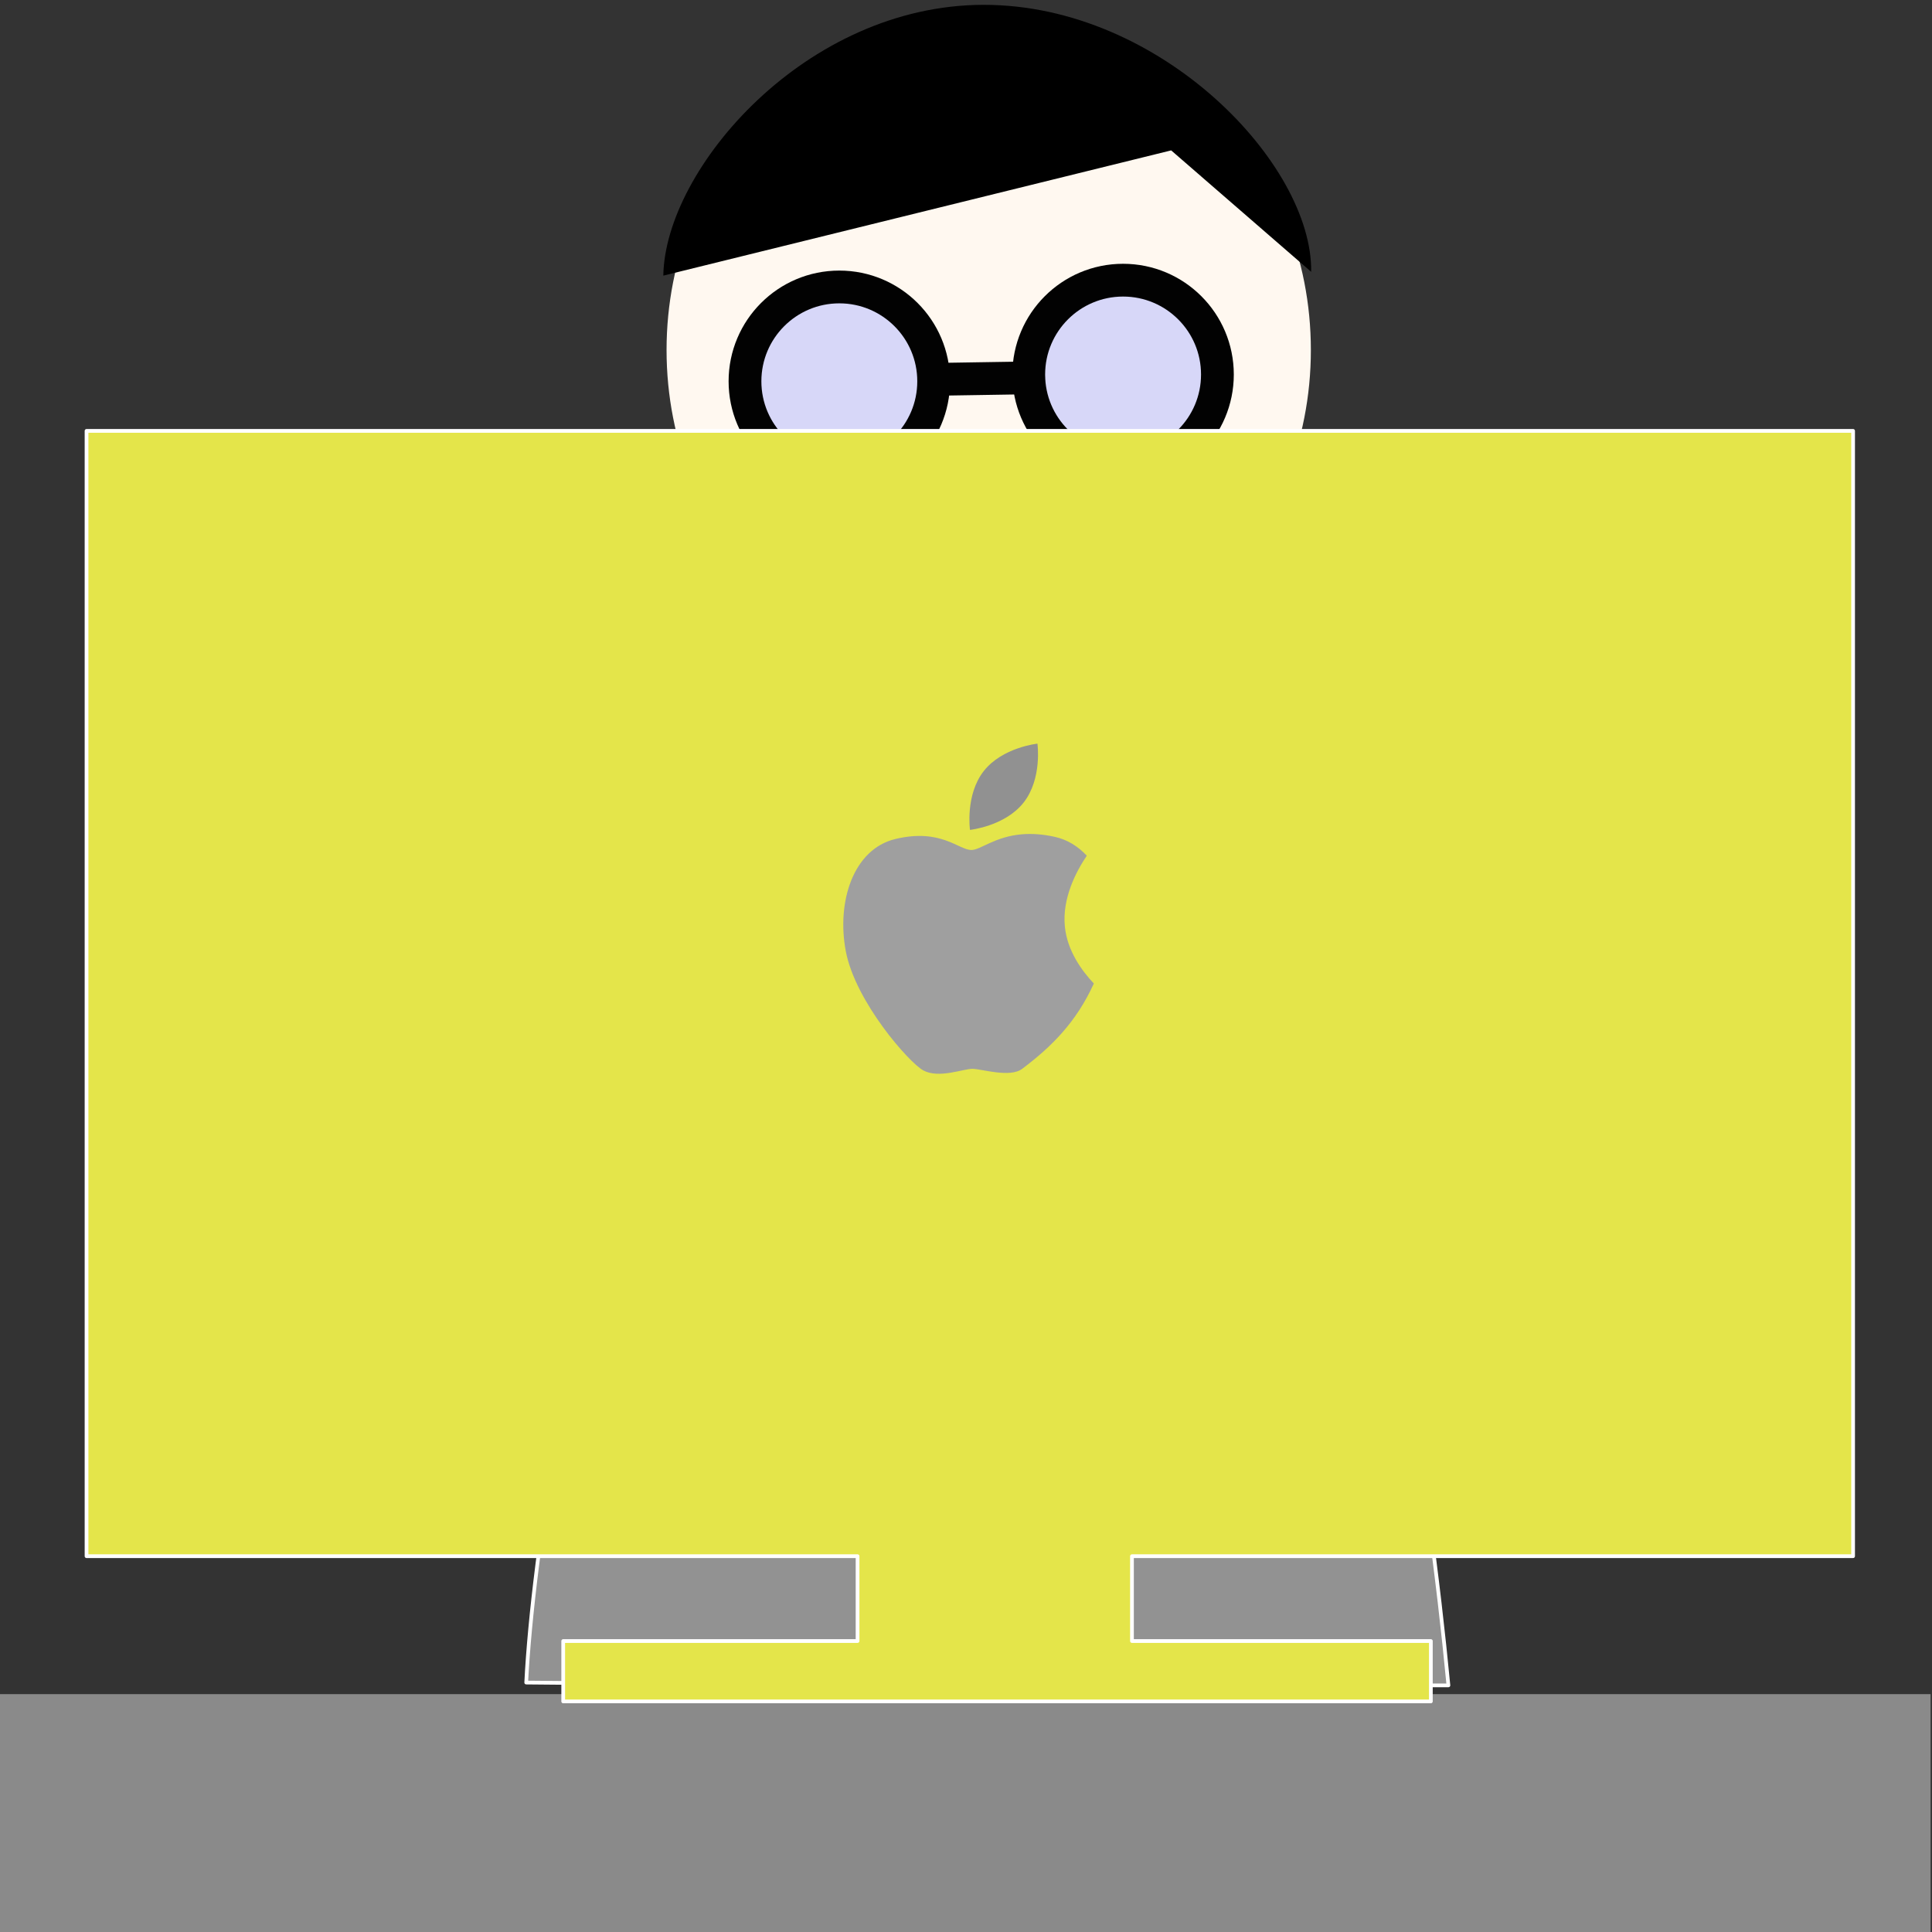 <?xml version="1.0" encoding="UTF-8" standalone="no"?>
<svg height="100%" stroke-miterlimit="10" style="fill-rule:nonzero;clip-rule:evenodd;stroke-linecap:round;stroke-linejoin:round;" version="1.1" viewBox="0 0 1024 1024" width="100%" xml:space="preserve" xmlns="http://www.w3.org/2000/svg">
<rect x="0" y="0" width="1024" height="1024" fill="#333333" stroke="none"/>
<defs/>
<clipPath id="ArtboardFrame">
<rect height="1024" width="1024" x="0" y="0"/>
</clipPath>
<g clip-path="url(#ArtboardFrame)" id="Front">
<path d="M278.908 891.787C285.514 757.592 364.595 331.745 520.143 331.53C675.692 331.316 745.936 665.607 767.69 893.276C456.594 893.705 278.908 891.787 278.908 891.787Z" fill="#929292" fill-rule="nonzero" opacity="1" stroke="#ffffff" stroke-linecap="butt" stroke-linejoin="round" stroke-width="1.977"/>
<path d="M353.29 185.516C353.29 87.188 429.736 7.477 524.039 7.477C618.341 7.477 694.787 87.188 694.787 185.516C694.787 283.845 618.341 363.556 524.039 363.556C429.736 363.556 353.29 283.845 353.29 185.516Z" fill="#fff8f0" fill-rule="nonzero" opacity="1" stroke="none"/>
<path d="M351.573 146.089C352.454 89.408 427.12 2.564 521.422 2.564C615.724 2.564 695.824 87.39 694.942 144.072L620.748 79.709L351.573 146.089Z" fill="#000000" fill-rule="nonzero" opacity="1" stroke="none"/>
<path d="M315.932 897.929L727.859 897.929L727.859 929.935L315.932 929.935L315.932 897.929Z" fill="#26263f" fill-rule="nonzero" opacity="1" stroke="none"/>
<path d="M-0.558 897.929L1023.25 897.929L1023.25 1028.46L-0.558 1028.46L-0.558 897.929Z" fill="#8a8a8a" fill-rule="nonzero" opacity="1" stroke="none"/>
<path d="M394.859 202.094C394.859 174.479 417.245 152.094 444.859 152.094C472.473 152.094 494.859 174.479 494.859 202.094C494.859 229.708 472.473 252.094 444.859 252.094C417.245 252.094 394.859 229.708 394.859 202.094Z" fill="#d7d7f8" fill-rule="nonzero" opacity="1" stroke="#020202" stroke-linecap="butt" stroke-linejoin="round" stroke-width="17.368"/>
<path d="M545.256 198.496C545.256 170.881 567.641 148.496 595.256 148.496C622.87 148.496 645.256 170.881 645.256 198.496C645.256 226.11 622.87 248.496 595.256 248.496C567.641 248.496 545.256 226.11 545.256 198.496Z" fill="#d7d7f8" fill-rule="nonzero" opacity="1" stroke="#020202" stroke-linecap="butt" stroke-linejoin="round" stroke-width="17.368"/>
<path d="M499.8 200.999L545.135 200.279" fill="none" opacity="1" stroke="#020202" stroke-linecap="butt" stroke-linejoin="round" stroke-width="17.368"/>
<path d="M45.869 228.375L45.869 824.812L454.524 824.812L454.524 869.781L298.514 869.781L298.514 901.781L758.382 901.781L758.382 869.781L599.964 869.781L599.964 824.812L982.176 824.812L982.176 228.375L45.869 228.375Z" fill="#e4e54a" fill-rule="nonzero" opacity="1" stroke="#ffffff" stroke-linecap="butt" stroke-linejoin="round" stroke-width="1.977"/>
<path d="M521.385 408.714C531.257 396.09 549.865 394.15 549.865 394.15C549.865 394.15 552.467 412.677 542.594 425.301C532.722 437.925 514.114 439.866 514.114 439.866C514.114 439.866 511.512 421.338 521.385 408.714Z" fill="#919191" fill-rule="nonzero" opacity="1" stroke="none"/>
<path d="M541.939 442.163C527.292 443.314 519.67 450.544 514.831 450.507C508.008 450.456 498.67 438.902 474.566 444.689C452.214 450.055 443.349 477.98 448.283 504.12C453.347 530.952 481.87 563.278 489.342 567.327C497.654 571.83 510.534 566.445 515.479 566.503C520.251 566.56 535.3 571.364 541.722 566.538C557.371 554.779 570.394 541.832 579.761 521.291C573.269 514.39 565.779 504.023 564.426 491.377C562.781 476.006 570.621 461.54 576.023 453.544C571.445 448.604 565.75 445.026 559.099 443.553C552.499 442.092 546.821 441.779 541.939 442.163Z" fill="#9f9f9f" fill-rule="nonzero" opacity="1" stroke="none"/>
<g opacity="1"/>
</g>
</svg>
